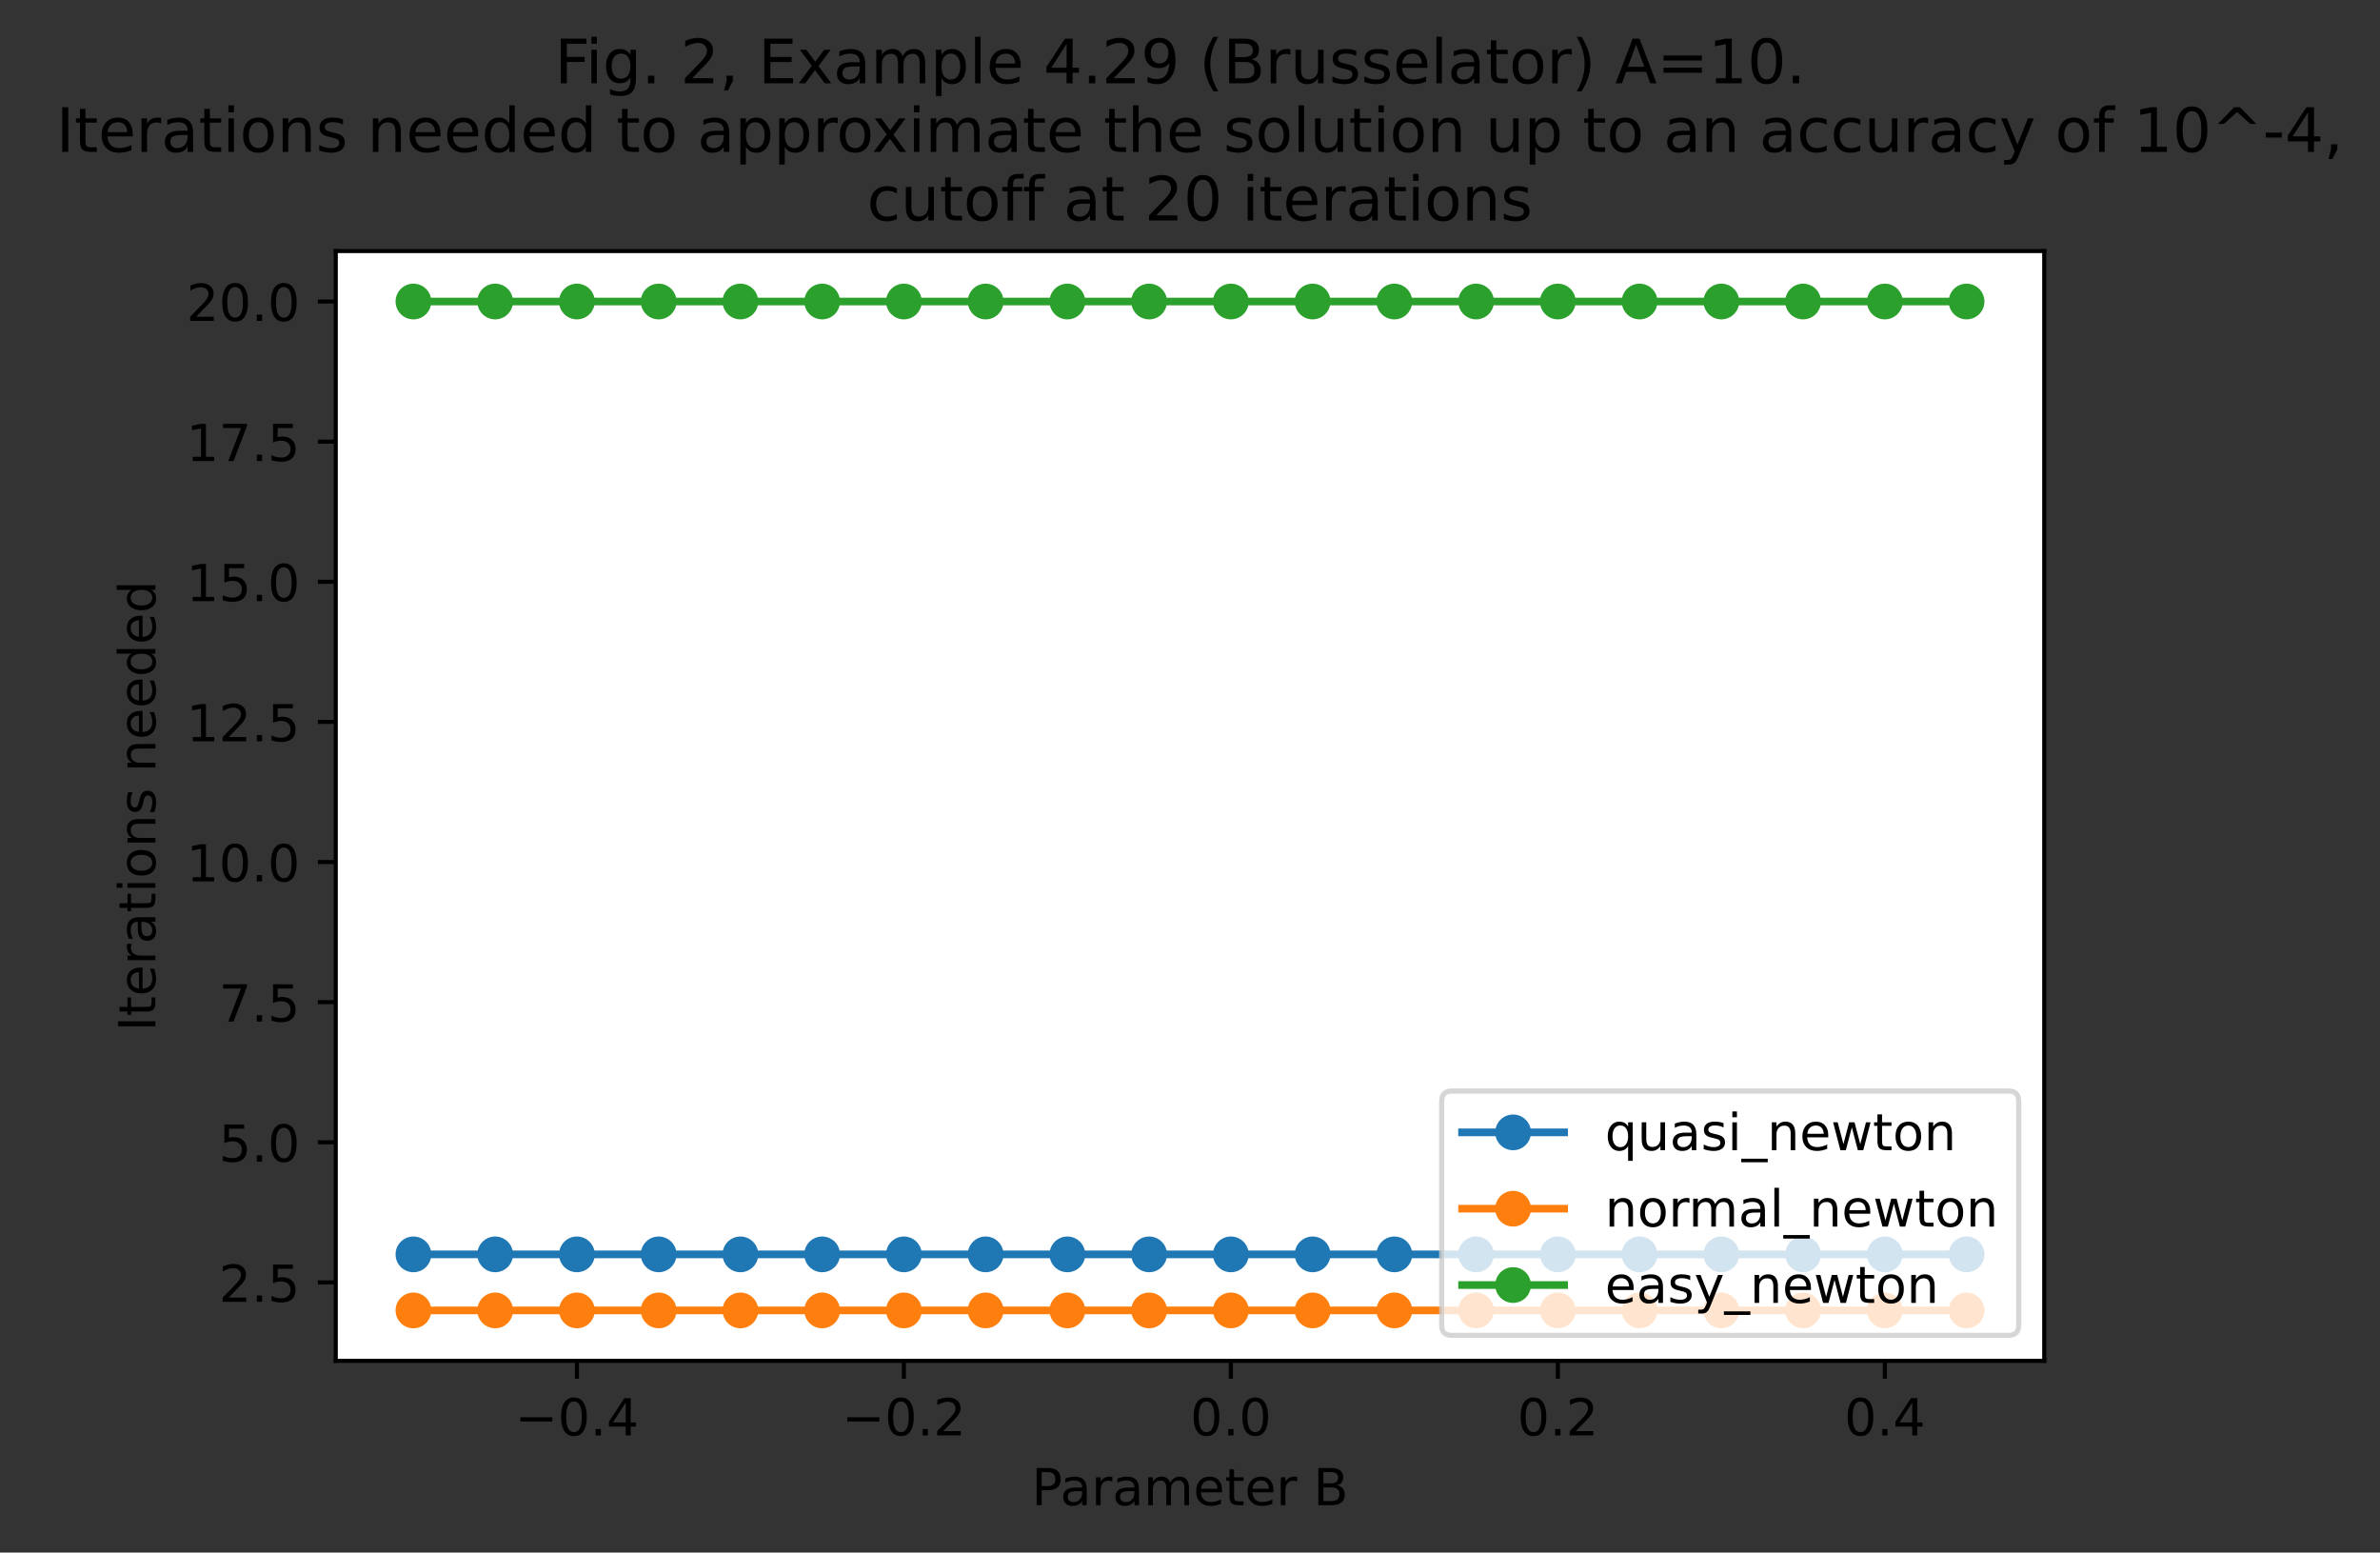 <?xml version="1.0" encoding="utf-8" standalone="no"?>
<!DOCTYPE svg PUBLIC "-//W3C//DTD SVG 1.1//EN"
  "http://www.w3.org/Graphics/SVG/1.1/DTD/svg11.dtd">
<!-- Created with matplotlib (https://matplotlib.org/) -->
<svg height="304.189pt" version="1.1" viewBox="0 0 466.397 304.189" width="466.397pt" xmlns="http://www.w3.org/2000/svg" xmlns:xlink="http://www.w3.org/1999/xlink">
 <rect x="0" y="0" width="466.397" height="304.189" fill="#333333" stroke="none"/>
 <defs>
  <style type="text/css">*{stroke-linecap:butt;stroke-linejoin:round;}</style>
 </defs>
 <g id="figure_1">
  <g id="patch_1">
   <path d="M 0 304.189 
L 466.397 304.189 
L 466.397 0 
L 0 0 
z
" style="fill:none;"/>
  </g>
  <g id="axes_1">
   <g id="patch_2">
    <path d="M 65.798 266.633 
L 400.598 266.633 
L 400.598 49.193 
L 65.798 49.193 
z
" style="fill:#ffffff;"/>
   </g>
   <g id="matplotlib.axis_1">
    <g id="xtick_1">
     <g id="line2d_1">
      <defs>
       <path d="M 0 0 
L 0 3.5 
" id="mc5d07c9b87" style="stroke:#000000;stroke-width:0.8;"/>
      </defs>
      <g>
       <use style="stroke:#000000;stroke-width:0.8;" x="113.055" xlink:href="#mc5d07c9b87" y="266.633"/>
      </g>
     </g>
     <g id="text_1">
      <!-- −0.4 -->
      <g transform="translate(100.913 281.231)scale(0.1 -0.1)">
       <defs>
        <path d="M 10.594 35.5 
L 73.188 35.5 
L 73.188 27.203 
L 10.594 27.203 
z
" id="DejaVuSans-8722"/>
        <path d="M 31.781 66.406 
Q 24.172 66.406 20.328 58.906 
Q 16.5 51.422 16.5 36.375 
Q 16.5 21.391 20.328 13.891 
Q 24.172 6.391 31.781 6.391 
Q 39.453 6.391 43.281 13.891 
Q 47.125 21.391 47.125 36.375 
Q 47.125 51.422 43.281 58.906 
Q 39.453 66.406 31.781 66.406 
z
M 31.781 74.219 
Q 44.047 74.219 50.516 64.516 
Q 56.984 54.828 56.984 36.375 
Q 56.984 17.969 50.516 8.266 
Q 44.047 -1.422 31.781 -1.422 
Q 19.531 -1.422 13.062 8.266 
Q 6.594 17.969 6.594 36.375 
Q 6.594 54.828 13.062 64.516 
Q 19.531 74.219 31.781 74.219 
z
" id="DejaVuSans-48"/>
        <path d="M 10.688 12.406 
L 21 12.406 
L 21 0 
L 10.688 0 
z
" id="DejaVuSans-46"/>
        <path d="M 37.797 64.312 
L 12.891 25.391 
L 37.797 25.391 
z
M 35.203 72.906 
L 47.609 72.906 
L 47.609 25.391 
L 58.016 25.391 
L 58.016 17.188 
L 47.609 17.188 
L 47.609 0 
L 37.797 0 
L 37.797 17.188 
L 4.891 17.188 
L 4.891 26.703 
z
" id="DejaVuSans-52"/>
       </defs>
       <use xlink:href="#DejaVuSans-8722"/>
       <use x="83.789" xlink:href="#DejaVuSans-48"/>
       <use x="147.412" xlink:href="#DejaVuSans-46"/>
       <use x="179.199" xlink:href="#DejaVuSans-52"/>
      </g>
     </g>
    </g>
    <g id="xtick_2">
     <g id="line2d_2">
      <g>
       <use style="stroke:#000000;stroke-width:0.8;" x="177.131" xlink:href="#mc5d07c9b87" y="266.633"/>
      </g>
     </g>
     <g id="text_2">
      <!-- −0.2 -->
      <g transform="translate(164.99 281.231)scale(0.1 -0.1)">
       <defs>
        <path d="M 19.188 8.297 
L 53.609 8.297 
L 53.609 0 
L 7.328 0 
L 7.328 8.297 
Q 12.938 14.109 22.625 23.891 
Q 32.328 33.688 34.812 36.531 
Q 39.547 41.844 41.422 45.531 
Q 43.312 49.219 43.312 52.781 
Q 43.312 58.594 39.234 62.25 
Q 35.156 65.922 28.609 65.922 
Q 23.969 65.922 18.812 64.312 
Q 13.672 62.703 7.812 59.422 
L 7.812 69.391 
Q 13.766 71.781 18.938 73 
Q 24.125 74.219 28.422 74.219 
Q 39.75 74.219 46.484 68.547 
Q 53.219 62.891 53.219 53.422 
Q 53.219 48.922 51.531 44.891 
Q 49.859 40.875 45.406 35.406 
Q 44.188 33.984 37.641 27.219 
Q 31.109 20.453 19.188 8.297 
z
" id="DejaVuSans-50"/>
       </defs>
       <use xlink:href="#DejaVuSans-8722"/>
       <use x="83.789" xlink:href="#DejaVuSans-48"/>
       <use x="147.412" xlink:href="#DejaVuSans-46"/>
       <use x="179.199" xlink:href="#DejaVuSans-50"/>
      </g>
     </g>
    </g>
    <g id="xtick_3">
     <g id="line2d_3">
      <g>
       <use style="stroke:#000000;stroke-width:0.8;" x="241.208" xlink:href="#mc5d07c9b87" y="266.633"/>
      </g>
     </g>
     <g id="text_3">
      <!-- 0.0 -->
      <g transform="translate(233.256 281.231)scale(0.1 -0.1)">
       <use xlink:href="#DejaVuSans-48"/>
       <use x="63.623" xlink:href="#DejaVuSans-46"/>
       <use x="95.41" xlink:href="#DejaVuSans-48"/>
      </g>
     </g>
    </g>
    <g id="xtick_4">
     <g id="line2d_4">
      <g>
       <use style="stroke:#000000;stroke-width:0.8;" x="305.285" xlink:href="#mc5d07c9b87" y="266.633"/>
      </g>
     </g>
     <g id="text_4">
      <!-- 0.2 -->
      <g transform="translate(297.333 281.231)scale(0.1 -0.1)">
       <use xlink:href="#DejaVuSans-48"/>
       <use x="63.623" xlink:href="#DejaVuSans-46"/>
       <use x="95.41" xlink:href="#DejaVuSans-50"/>
      </g>
     </g>
    </g>
    <g id="xtick_5">
     <g id="line2d_5">
      <g>
       <use style="stroke:#000000;stroke-width:0.8;" x="369.361" xlink:href="#mc5d07c9b87" y="266.633"/>
      </g>
     </g>
     <g id="text_5">
      <!-- 0.4 -->
      <g transform="translate(361.41 281.231)scale(0.1 -0.1)">
       <use xlink:href="#DejaVuSans-48"/>
       <use x="63.623" xlink:href="#DejaVuSans-46"/>
       <use x="95.41" xlink:href="#DejaVuSans-52"/>
      </g>
     </g>
    </g>
    <g id="text_6">
     <!-- Parameter B -->
     <g transform="translate(202.166 294.909)scale(0.1 -0.1)">
      <defs>
       <path d="M 19.672 64.797 
L 19.672 37.406 
L 32.078 37.406 
Q 38.969 37.406 42.719 40.969 
Q 46.484 44.531 46.484 51.125 
Q 46.484 57.672 42.719 61.234 
Q 38.969 64.797 32.078 64.797 
z
M 9.812 72.906 
L 32.078 72.906 
Q 44.344 72.906 50.609 67.359 
Q 56.891 61.812 56.891 51.125 
Q 56.891 40.328 50.609 34.812 
Q 44.344 29.297 32.078 29.297 
L 19.672 29.297 
L 19.672 0 
L 9.812 0 
z
" id="DejaVuSans-80"/>
       <path d="M 34.281 27.484 
Q 23.391 27.484 19.188 25 
Q 14.984 22.516 14.984 16.5 
Q 14.984 11.719 18.141 8.906 
Q 21.297 6.109 26.703 6.109 
Q 34.188 6.109 38.703 11.406 
Q 43.219 16.703 43.219 25.484 
L 43.219 27.484 
z
M 52.203 31.203 
L 52.203 0 
L 43.219 0 
L 43.219 8.297 
Q 40.141 3.328 35.547 0.953 
Q 30.953 -1.422 24.312 -1.422 
Q 15.922 -1.422 10.953 3.297 
Q 6 8.016 6 15.922 
Q 6 25.141 12.172 29.828 
Q 18.359 34.516 30.609 34.516 
L 43.219 34.516 
L 43.219 35.406 
Q 43.219 41.609 39.141 45 
Q 35.062 48.391 27.688 48.391 
Q 23 48.391 18.547 47.266 
Q 14.109 46.141 10.016 43.891 
L 10.016 52.203 
Q 14.938 54.109 19.578 55.047 
Q 24.219 56 28.609 56 
Q 40.484 56 46.344 49.844 
Q 52.203 43.703 52.203 31.203 
z
" id="DejaVuSans-97"/>
       <path d="M 41.109 46.297 
Q 39.594 47.172 37.812 47.578 
Q 36.031 48 33.891 48 
Q 26.266 48 22.188 43.047 
Q 18.109 38.094 18.109 28.812 
L 18.109 0 
L 9.078 0 
L 9.078 54.688 
L 18.109 54.688 
L 18.109 46.188 
Q 20.953 51.172 25.484 53.578 
Q 30.031 56 36.531 56 
Q 37.453 56 38.578 55.875 
Q 39.703 55.766 41.062 55.516 
z
" id="DejaVuSans-114"/>
       <path d="M 52 44.188 
Q 55.375 50.25 60.062 53.125 
Q 64.75 56 71.094 56 
Q 79.641 56 84.281 50.016 
Q 88.922 44.047 88.922 33.016 
L 88.922 0 
L 79.891 0 
L 79.891 32.719 
Q 79.891 40.578 77.094 44.375 
Q 74.312 48.188 68.609 48.188 
Q 61.625 48.188 57.562 43.547 
Q 53.516 38.922 53.516 30.906 
L 53.516 0 
L 44.484 0 
L 44.484 32.719 
Q 44.484 40.625 41.703 44.406 
Q 38.922 48.188 33.109 48.188 
Q 26.219 48.188 22.156 43.531 
Q 18.109 38.875 18.109 30.906 
L 18.109 0 
L 9.078 0 
L 9.078 54.688 
L 18.109 54.688 
L 18.109 46.188 
Q 21.188 51.219 25.484 53.609 
Q 29.781 56 35.688 56 
Q 41.656 56 45.828 52.969 
Q 50 49.953 52 44.188 
z
" id="DejaVuSans-109"/>
       <path d="M 56.203 29.594 
L 56.203 25.203 
L 14.891 25.203 
Q 15.484 15.922 20.484 11.062 
Q 25.484 6.203 34.422 6.203 
Q 39.594 6.203 44.453 7.469 
Q 49.312 8.734 54.109 11.281 
L 54.109 2.781 
Q 49.266 0.734 44.188 -0.344 
Q 39.109 -1.422 33.891 -1.422 
Q 20.797 -1.422 13.156 6.188 
Q 5.516 13.812 5.516 26.812 
Q 5.516 40.234 12.766 48.109 
Q 20.016 56 32.328 56 
Q 43.359 56 49.781 48.891 
Q 56.203 41.797 56.203 29.594 
z
M 47.219 32.234 
Q 47.125 39.594 43.094 43.984 
Q 39.062 48.391 32.422 48.391 
Q 24.906 48.391 20.391 44.141 
Q 15.875 39.891 15.188 32.172 
z
" id="DejaVuSans-101"/>
       <path d="M 18.312 70.219 
L 18.312 54.688 
L 36.812 54.688 
L 36.812 47.703 
L 18.312 47.703 
L 18.312 18.016 
Q 18.312 11.328 20.141 9.422 
Q 21.969 7.516 27.594 7.516 
L 36.812 7.516 
L 36.812 0 
L 27.594 0 
Q 17.188 0 13.234 3.875 
Q 9.281 7.766 9.281 18.016 
L 9.281 47.703 
L 2.688 47.703 
L 2.688 54.688 
L 9.281 54.688 
L 9.281 70.219 
z
" id="DejaVuSans-116"/>
       <path id="DejaVuSans-32"/>
       <path d="M 19.672 34.812 
L 19.672 8.109 
L 35.5 8.109 
Q 43.453 8.109 47.281 11.406 
Q 51.125 14.703 51.125 21.484 
Q 51.125 28.328 47.281 31.562 
Q 43.453 34.812 35.5 34.812 
z
M 19.672 64.797 
L 19.672 42.828 
L 34.281 42.828 
Q 41.5 42.828 45.031 45.531 
Q 48.578 48.25 48.578 53.812 
Q 48.578 59.328 45.031 62.062 
Q 41.5 64.797 34.281 64.797 
z
M 9.812 72.906 
L 35.016 72.906 
Q 46.297 72.906 52.391 68.219 
Q 58.5 63.531 58.5 54.891 
Q 58.5 48.188 55.375 44.234 
Q 52.25 40.281 46.188 39.312 
Q 53.469 37.75 57.5 32.781 
Q 61.531 27.828 61.531 20.406 
Q 61.531 10.641 54.891 5.312 
Q 48.25 0 35.984 0 
L 9.812 0 
z
" id="DejaVuSans-66"/>
      </defs>
      <use xlink:href="#DejaVuSans-80"/>
      <use x="55.803" xlink:href="#DejaVuSans-97"/>
      <use x="117.082" xlink:href="#DejaVuSans-114"/>
      <use x="158.195" xlink:href="#DejaVuSans-97"/>
      <use x="219.475" xlink:href="#DejaVuSans-109"/>
      <use x="316.887" xlink:href="#DejaVuSans-101"/>
      <use x="378.41" xlink:href="#DejaVuSans-116"/>
      <use x="417.619" xlink:href="#DejaVuSans-101"/>
      <use x="479.143" xlink:href="#DejaVuSans-114"/>
      <use x="520.256" xlink:href="#DejaVuSans-32"/>
      <use x="552.043" xlink:href="#DejaVuSans-66"/>
     </g>
    </g>
   </g>
   <g id="matplotlib.axis_2">
    <g id="ytick_1">
     <g id="line2d_6">
      <defs>
       <path d="M 0 0 
L -3.5 0 
" id="m699d452fc8" style="stroke:#000000;stroke-width:0.8;"/>
      </defs>
      <g>
       <use style="stroke:#000000;stroke-width:0.8;" x="65.798" xlink:href="#m699d452fc8" y="251.258"/>
      </g>
     </g>
     <g id="text_7">
      <!-- 2.5 -->
      <g transform="translate(42.895 255.058)scale(0.1 -0.1)">
       <defs>
        <path d="M 10.797 72.906 
L 49.516 72.906 
L 49.516 64.594 
L 19.828 64.594 
L 19.828 46.734 
Q 21.969 47.469 24.109 47.828 
Q 26.266 48.188 28.422 48.188 
Q 40.625 48.188 47.75 41.5 
Q 54.891 34.812 54.891 23.391 
Q 54.891 11.625 47.562 5.094 
Q 40.234 -1.422 26.906 -1.422 
Q 22.312 -1.422 17.547 -0.641 
Q 12.797 0.141 7.719 1.703 
L 7.719 11.625 
Q 12.109 9.234 16.797 8.062 
Q 21.484 6.891 26.703 6.891 
Q 35.156 6.891 40.078 11.328 
Q 45.016 15.766 45.016 23.391 
Q 45.016 31 40.078 35.438 
Q 35.156 39.891 26.703 39.891 
Q 22.75 39.891 18.812 39.016 
Q 14.891 38.141 10.797 36.281 
z
" id="DejaVuSans-53"/>
       </defs>
       <use xlink:href="#DejaVuSans-50"/>
       <use x="63.623" xlink:href="#DejaVuSans-46"/>
       <use x="95.41" xlink:href="#DejaVuSans-53"/>
      </g>
     </g>
    </g>
    <g id="ytick_2">
     <g id="line2d_7">
      <g>
       <use style="stroke:#000000;stroke-width:0.8;" x="65.798" xlink:href="#m699d452fc8" y="223.804"/>
      </g>
     </g>
     <g id="text_8">
      <!-- 5.0 -->
      <g transform="translate(42.895 227.603)scale(0.1 -0.1)">
       <use xlink:href="#DejaVuSans-53"/>
       <use x="63.623" xlink:href="#DejaVuSans-46"/>
       <use x="95.41" xlink:href="#DejaVuSans-48"/>
      </g>
     </g>
    </g>
    <g id="ytick_3">
     <g id="line2d_8">
      <g>
       <use style="stroke:#000000;stroke-width:0.8;" x="65.798" xlink:href="#m699d452fc8" y="196.349"/>
      </g>
     </g>
     <g id="text_9">
      <!-- 7.5 -->
      <g transform="translate(42.895 200.148)scale(0.1 -0.1)">
       <defs>
        <path d="M 8.203 72.906 
L 55.078 72.906 
L 55.078 68.703 
L 28.609 0 
L 18.312 0 
L 43.219 64.594 
L 8.203 64.594 
z
" id="DejaVuSans-55"/>
       </defs>
       <use xlink:href="#DejaVuSans-55"/>
       <use x="63.623" xlink:href="#DejaVuSans-46"/>
       <use x="95.41" xlink:href="#DejaVuSans-53"/>
      </g>
     </g>
    </g>
    <g id="ytick_4">
     <g id="line2d_9">
      <g>
       <use style="stroke:#000000;stroke-width:0.8;" x="65.798" xlink:href="#m699d452fc8" y="168.895"/>
      </g>
     </g>
     <g id="text_10">
      <!-- 10.0 -->
      <g transform="translate(36.533 172.694)scale(0.1 -0.1)">
       <defs>
        <path d="M 12.406 8.297 
L 28.516 8.297 
L 28.516 63.922 
L 10.984 60.406 
L 10.984 69.391 
L 28.422 72.906 
L 38.281 72.906 
L 38.281 8.297 
L 54.391 8.297 
L 54.391 0 
L 12.406 0 
z
" id="DejaVuSans-49"/>
       </defs>
       <use xlink:href="#DejaVuSans-49"/>
       <use x="63.623" xlink:href="#DejaVuSans-48"/>
       <use x="127.246" xlink:href="#DejaVuSans-46"/>
       <use x="159.033" xlink:href="#DejaVuSans-48"/>
      </g>
     </g>
    </g>
    <g id="ytick_5">
     <g id="line2d_10">
      <g>
       <use style="stroke:#000000;stroke-width:0.8;" x="65.798" xlink:href="#m699d452fc8" y="141.44"/>
      </g>
     </g>
     <g id="text_11">
      <!-- 12.5 -->
      <g transform="translate(36.533 145.239)scale(0.1 -0.1)">
       <use xlink:href="#DejaVuSans-49"/>
       <use x="63.623" xlink:href="#DejaVuSans-50"/>
       <use x="127.246" xlink:href="#DejaVuSans-46"/>
       <use x="159.033" xlink:href="#DejaVuSans-53"/>
      </g>
     </g>
    </g>
    <g id="ytick_6">
     <g id="line2d_11">
      <g>
       <use style="stroke:#000000;stroke-width:0.8;" x="65.798" xlink:href="#m699d452fc8" y="113.986"/>
      </g>
     </g>
     <g id="text_12">
      <!-- 15.0 -->
      <g transform="translate(36.533 117.785)scale(0.1 -0.1)">
       <use xlink:href="#DejaVuSans-49"/>
       <use x="63.623" xlink:href="#DejaVuSans-53"/>
       <use x="127.246" xlink:href="#DejaVuSans-46"/>
       <use x="159.033" xlink:href="#DejaVuSans-48"/>
      </g>
     </g>
    </g>
    <g id="ytick_7">
     <g id="line2d_12">
      <g>
       <use style="stroke:#000000;stroke-width:0.8;" x="65.798" xlink:href="#m699d452fc8" y="86.531"/>
      </g>
     </g>
     <g id="text_13">
      <!-- 17.5 -->
      <g transform="translate(36.533 90.33)scale(0.1 -0.1)">
       <use xlink:href="#DejaVuSans-49"/>
       <use x="63.623" xlink:href="#DejaVuSans-55"/>
       <use x="127.246" xlink:href="#DejaVuSans-46"/>
       <use x="159.033" xlink:href="#DejaVuSans-53"/>
      </g>
     </g>
    </g>
    <g id="ytick_8">
     <g id="line2d_13">
      <g>
       <use style="stroke:#000000;stroke-width:0.8;" x="65.798" xlink:href="#m699d452fc8" y="59.077"/>
      </g>
     </g>
     <g id="text_14">
      <!-- 20.0 -->
      <g transform="translate(36.533 62.876)scale(0.1 -0.1)">
       <use xlink:href="#DejaVuSans-50"/>
       <use x="63.623" xlink:href="#DejaVuSans-48"/>
       <use x="127.246" xlink:href="#DejaVuSans-46"/>
       <use x="159.033" xlink:href="#DejaVuSans-48"/>
      </g>
     </g>
    </g>
    <g id="text_15">
     <!-- Iterations needed -->
     <g transform="translate(30.453 202.062)rotate(-90)scale(0.1 -0.1)">
      <defs>
       <path d="M 9.812 72.906 
L 19.672 72.906 
L 19.672 0 
L 9.812 0 
z
" id="DejaVuSans-73"/>
       <path d="M 9.422 54.688 
L 18.406 54.688 
L 18.406 0 
L 9.422 0 
z
M 9.422 75.984 
L 18.406 75.984 
L 18.406 64.594 
L 9.422 64.594 
z
" id="DejaVuSans-105"/>
       <path d="M 30.609 48.391 
Q 23.391 48.391 19.188 42.75 
Q 14.984 37.109 14.984 27.297 
Q 14.984 17.484 19.156 11.844 
Q 23.344 6.203 30.609 6.203 
Q 37.797 6.203 41.984 11.859 
Q 46.188 17.531 46.188 27.297 
Q 46.188 37.016 41.984 42.703 
Q 37.797 48.391 30.609 48.391 
z
M 30.609 56 
Q 42.328 56 49.016 48.375 
Q 55.719 40.766 55.719 27.297 
Q 55.719 13.875 49.016 6.219 
Q 42.328 -1.422 30.609 -1.422 
Q 18.844 -1.422 12.172 6.219 
Q 5.516 13.875 5.516 27.297 
Q 5.516 40.766 12.172 48.375 
Q 18.844 56 30.609 56 
z
" id="DejaVuSans-111"/>
       <path d="M 54.891 33.016 
L 54.891 0 
L 45.906 0 
L 45.906 32.719 
Q 45.906 40.484 42.875 44.328 
Q 39.844 48.188 33.797 48.188 
Q 26.516 48.188 22.312 43.547 
Q 18.109 38.922 18.109 30.906 
L 18.109 0 
L 9.078 0 
L 9.078 54.688 
L 18.109 54.688 
L 18.109 46.188 
Q 21.344 51.125 25.703 53.562 
Q 30.078 56 35.797 56 
Q 45.219 56 50.047 50.172 
Q 54.891 44.344 54.891 33.016 
z
" id="DejaVuSans-110"/>
       <path d="M 44.281 53.078 
L 44.281 44.578 
Q 40.484 46.531 36.375 47.5 
Q 32.281 48.484 27.875 48.484 
Q 21.188 48.484 17.844 46.438 
Q 14.5 44.391 14.5 40.281 
Q 14.5 37.156 16.891 35.375 
Q 19.281 33.594 26.516 31.984 
L 29.594 31.297 
Q 39.156 29.25 43.188 25.516 
Q 47.219 21.781 47.219 15.094 
Q 47.219 7.469 41.188 3.016 
Q 35.156 -1.422 24.609 -1.422 
Q 20.219 -1.422 15.453 -0.562 
Q 10.688 0.297 5.422 2 
L 5.422 11.281 
Q 10.406 8.688 15.234 7.391 
Q 20.062 6.109 24.812 6.109 
Q 31.156 6.109 34.562 8.281 
Q 37.984 10.453 37.984 14.406 
Q 37.984 18.062 35.516 20.016 
Q 33.062 21.969 24.703 23.781 
L 21.578 24.516 
Q 13.234 26.266 9.516 29.906 
Q 5.812 33.547 5.812 39.891 
Q 5.812 47.609 11.281 51.797 
Q 16.75 56 26.812 56 
Q 31.781 56 36.172 55.266 
Q 40.578 54.547 44.281 53.078 
z
" id="DejaVuSans-115"/>
       <path d="M 45.406 46.391 
L 45.406 75.984 
L 54.391 75.984 
L 54.391 0 
L 45.406 0 
L 45.406 8.203 
Q 42.578 3.328 38.25 0.953 
Q 33.938 -1.422 27.875 -1.422 
Q 17.969 -1.422 11.734 6.484 
Q 5.516 14.406 5.516 27.297 
Q 5.516 40.188 11.734 48.094 
Q 17.969 56 27.875 56 
Q 33.938 56 38.25 53.625 
Q 42.578 51.266 45.406 46.391 
z
M 14.797 27.297 
Q 14.797 17.391 18.875 11.75 
Q 22.953 6.109 30.078 6.109 
Q 37.203 6.109 41.297 11.75 
Q 45.406 17.391 45.406 27.297 
Q 45.406 37.203 41.297 42.844 
Q 37.203 48.484 30.078 48.484 
Q 22.953 48.484 18.875 42.844 
Q 14.797 37.203 14.797 27.297 
z
" id="DejaVuSans-100"/>
      </defs>
      <use xlink:href="#DejaVuSans-73"/>
      <use x="29.492" xlink:href="#DejaVuSans-116"/>
      <use x="68.701" xlink:href="#DejaVuSans-101"/>
      <use x="130.225" xlink:href="#DejaVuSans-114"/>
      <use x="171.338" xlink:href="#DejaVuSans-97"/>
      <use x="232.617" xlink:href="#DejaVuSans-116"/>
      <use x="271.826" xlink:href="#DejaVuSans-105"/>
      <use x="299.609" xlink:href="#DejaVuSans-111"/>
      <use x="360.791" xlink:href="#DejaVuSans-110"/>
      <use x="424.17" xlink:href="#DejaVuSans-115"/>
      <use x="476.27" xlink:href="#DejaVuSans-32"/>
      <use x="508.057" xlink:href="#DejaVuSans-110"/>
      <use x="571.436" xlink:href="#DejaVuSans-101"/>
      <use x="632.959" xlink:href="#DejaVuSans-101"/>
      <use x="694.482" xlink:href="#DejaVuSans-100"/>
      <use x="757.959" xlink:href="#DejaVuSans-101"/>
      <use x="819.482" xlink:href="#DejaVuSans-100"/>
     </g>
    </g>
   </g>
   <g id="line2d_14">
    <path clip-path="url(#p55c109db95)" d="M 81.017 245.767 
L 97.036 245.767 
L 113.055 245.767 
L 129.074 245.767 
L 145.093 245.767 
L 161.112 245.767 
L 177.131 245.767 
L 193.151 245.767 
L 209.17 245.767 
L 225.189 245.767 
L 241.208 245.767 
L 257.227 245.767 
L 273.246 245.767 
L 289.265 245.767 
L 305.285 245.767 
L 321.304 245.767 
L 337.323 245.767 
L 353.342 245.767 
L 369.361 245.767 
L 385.38 245.767 
" style="fill:none;stroke:#1f77b4;stroke-linecap:square;stroke-width:1.5;"/>
    <defs>
     <path d="M 0 3 
C 0.796 3 1.559 2.684 2.121 2.121 
C 2.684 1.559 3 0.796 3 0 
C 3 -0.796 2.684 -1.559 2.121 -2.121 
C 1.559 -2.684 0.796 -3 0 -3 
C -0.796 -3 -1.559 -2.684 -2.121 -2.121 
C -2.684 -1.559 -3 -0.796 -3 0 
C -3 0.796 -2.684 1.559 -2.121 2.121 
C -1.559 2.684 -0.796 3 0 3 
z
" id="m326e27a090" style="stroke:#1f77b4;"/>
    </defs>
    <g clip-path="url(#p55c109db95)">
     <use style="fill:#1f77b4;stroke:#1f77b4;" x="81.017" xlink:href="#m326e27a090" y="245.767"/>
     <use style="fill:#1f77b4;stroke:#1f77b4;" x="97.036" xlink:href="#m326e27a090" y="245.767"/>
     <use style="fill:#1f77b4;stroke:#1f77b4;" x="113.055" xlink:href="#m326e27a090" y="245.767"/>
     <use style="fill:#1f77b4;stroke:#1f77b4;" x="129.074" xlink:href="#m326e27a090" y="245.767"/>
     <use style="fill:#1f77b4;stroke:#1f77b4;" x="145.093" xlink:href="#m326e27a090" y="245.767"/>
     <use style="fill:#1f77b4;stroke:#1f77b4;" x="161.112" xlink:href="#m326e27a090" y="245.767"/>
     <use style="fill:#1f77b4;stroke:#1f77b4;" x="177.131" xlink:href="#m326e27a090" y="245.767"/>
     <use style="fill:#1f77b4;stroke:#1f77b4;" x="193.151" xlink:href="#m326e27a090" y="245.767"/>
     <use style="fill:#1f77b4;stroke:#1f77b4;" x="209.17" xlink:href="#m326e27a090" y="245.767"/>
     <use style="fill:#1f77b4;stroke:#1f77b4;" x="225.189" xlink:href="#m326e27a090" y="245.767"/>
     <use style="fill:#1f77b4;stroke:#1f77b4;" x="241.208" xlink:href="#m326e27a090" y="245.767"/>
     <use style="fill:#1f77b4;stroke:#1f77b4;" x="257.227" xlink:href="#m326e27a090" y="245.767"/>
     <use style="fill:#1f77b4;stroke:#1f77b4;" x="273.246" xlink:href="#m326e27a090" y="245.767"/>
     <use style="fill:#1f77b4;stroke:#1f77b4;" x="289.265" xlink:href="#m326e27a090" y="245.767"/>
     <use style="fill:#1f77b4;stroke:#1f77b4;" x="305.285" xlink:href="#m326e27a090" y="245.767"/>
     <use style="fill:#1f77b4;stroke:#1f77b4;" x="321.304" xlink:href="#m326e27a090" y="245.767"/>
     <use style="fill:#1f77b4;stroke:#1f77b4;" x="337.323" xlink:href="#m326e27a090" y="245.767"/>
     <use style="fill:#1f77b4;stroke:#1f77b4;" x="353.342" xlink:href="#m326e27a090" y="245.767"/>
     <use style="fill:#1f77b4;stroke:#1f77b4;" x="369.361" xlink:href="#m326e27a090" y="245.767"/>
     <use style="fill:#1f77b4;stroke:#1f77b4;" x="385.38" xlink:href="#m326e27a090" y="245.767"/>
    </g>
   </g>
   <g id="line2d_15">
    <path clip-path="url(#p55c109db95)" d="M 81.017 256.749 
L 97.036 256.749 
L 113.055 256.749 
L 129.074 256.749 
L 145.093 256.749 
L 161.112 256.749 
L 177.131 256.749 
L 193.151 256.749 
L 209.17 256.749 
L 225.189 256.749 
L 241.208 256.749 
L 257.227 256.749 
L 273.246 256.749 
L 289.265 256.749 
L 305.285 256.749 
L 321.304 256.749 
L 337.323 256.749 
L 353.342 256.749 
L 369.361 256.749 
L 385.38 256.749 
" style="fill:none;stroke:#ff7f0e;stroke-linecap:square;stroke-width:1.5;"/>
    <defs>
     <path d="M 0 3 
C 0.796 3 1.559 2.684 2.121 2.121 
C 2.684 1.559 3 0.796 3 0 
C 3 -0.796 2.684 -1.559 2.121 -2.121 
C 1.559 -2.684 0.796 -3 0 -3 
C -0.796 -3 -1.559 -2.684 -2.121 -2.121 
C -2.684 -1.559 -3 -0.796 -3 0 
C -3 0.796 -2.684 1.559 -2.121 2.121 
C -1.559 2.684 -0.796 3 0 3 
z
" id="m5a184ba7a8" style="stroke:#ff7f0e;"/>
    </defs>
    <g clip-path="url(#p55c109db95)">
     <use style="fill:#ff7f0e;stroke:#ff7f0e;" x="81.017" xlink:href="#m5a184ba7a8" y="256.749"/>
     <use style="fill:#ff7f0e;stroke:#ff7f0e;" x="97.036" xlink:href="#m5a184ba7a8" y="256.749"/>
     <use style="fill:#ff7f0e;stroke:#ff7f0e;" x="113.055" xlink:href="#m5a184ba7a8" y="256.749"/>
     <use style="fill:#ff7f0e;stroke:#ff7f0e;" x="129.074" xlink:href="#m5a184ba7a8" y="256.749"/>
     <use style="fill:#ff7f0e;stroke:#ff7f0e;" x="145.093" xlink:href="#m5a184ba7a8" y="256.749"/>
     <use style="fill:#ff7f0e;stroke:#ff7f0e;" x="161.112" xlink:href="#m5a184ba7a8" y="256.749"/>
     <use style="fill:#ff7f0e;stroke:#ff7f0e;" x="177.131" xlink:href="#m5a184ba7a8" y="256.749"/>
     <use style="fill:#ff7f0e;stroke:#ff7f0e;" x="193.151" xlink:href="#m5a184ba7a8" y="256.749"/>
     <use style="fill:#ff7f0e;stroke:#ff7f0e;" x="209.17" xlink:href="#m5a184ba7a8" y="256.749"/>
     <use style="fill:#ff7f0e;stroke:#ff7f0e;" x="225.189" xlink:href="#m5a184ba7a8" y="256.749"/>
     <use style="fill:#ff7f0e;stroke:#ff7f0e;" x="241.208" xlink:href="#m5a184ba7a8" y="256.749"/>
     <use style="fill:#ff7f0e;stroke:#ff7f0e;" x="257.227" xlink:href="#m5a184ba7a8" y="256.749"/>
     <use style="fill:#ff7f0e;stroke:#ff7f0e;" x="273.246" xlink:href="#m5a184ba7a8" y="256.749"/>
     <use style="fill:#ff7f0e;stroke:#ff7f0e;" x="289.265" xlink:href="#m5a184ba7a8" y="256.749"/>
     <use style="fill:#ff7f0e;stroke:#ff7f0e;" x="305.285" xlink:href="#m5a184ba7a8" y="256.749"/>
     <use style="fill:#ff7f0e;stroke:#ff7f0e;" x="321.304" xlink:href="#m5a184ba7a8" y="256.749"/>
     <use style="fill:#ff7f0e;stroke:#ff7f0e;" x="337.323" xlink:href="#m5a184ba7a8" y="256.749"/>
     <use style="fill:#ff7f0e;stroke:#ff7f0e;" x="353.342" xlink:href="#m5a184ba7a8" y="256.749"/>
     <use style="fill:#ff7f0e;stroke:#ff7f0e;" x="369.361" xlink:href="#m5a184ba7a8" y="256.749"/>
     <use style="fill:#ff7f0e;stroke:#ff7f0e;" x="385.38" xlink:href="#m5a184ba7a8" y="256.749"/>
    </g>
   </g>
   <g id="line2d_16">
    <path clip-path="url(#p55c109db95)" d="M 81.017 59.077 
L 97.036 59.077 
L 113.055 59.077 
L 129.074 59.077 
L 145.093 59.077 
L 161.112 59.077 
L 177.131 59.077 
L 193.151 59.077 
L 209.17 59.077 
L 225.189 59.077 
L 241.208 59.077 
L 257.227 59.077 
L 273.246 59.077 
L 289.265 59.077 
L 305.285 59.077 
L 321.304 59.077 
L 337.323 59.077 
L 353.342 59.077 
L 369.361 59.077 
L 385.38 59.077 
" style="fill:none;stroke:#2ca02c;stroke-linecap:square;stroke-width:1.5;"/>
    <defs>
     <path d="M 0 3 
C 0.796 3 1.559 2.684 2.121 2.121 
C 2.684 1.559 3 0.796 3 0 
C 3 -0.796 2.684 -1.559 2.121 -2.121 
C 1.559 -2.684 0.796 -3 0 -3 
C -0.796 -3 -1.559 -2.684 -2.121 -2.121 
C -2.684 -1.559 -3 -0.796 -3 0 
C -3 0.796 -2.684 1.559 -2.121 2.121 
C -1.559 2.684 -0.796 3 0 3 
z
" id="ma553bcaa21" style="stroke:#2ca02c;"/>
    </defs>
    <g clip-path="url(#p55c109db95)">
     <use style="fill:#2ca02c;stroke:#2ca02c;" x="81.017" xlink:href="#ma553bcaa21" y="59.077"/>
     <use style="fill:#2ca02c;stroke:#2ca02c;" x="97.036" xlink:href="#ma553bcaa21" y="59.077"/>
     <use style="fill:#2ca02c;stroke:#2ca02c;" x="113.055" xlink:href="#ma553bcaa21" y="59.077"/>
     <use style="fill:#2ca02c;stroke:#2ca02c;" x="129.074" xlink:href="#ma553bcaa21" y="59.077"/>
     <use style="fill:#2ca02c;stroke:#2ca02c;" x="145.093" xlink:href="#ma553bcaa21" y="59.077"/>
     <use style="fill:#2ca02c;stroke:#2ca02c;" x="161.112" xlink:href="#ma553bcaa21" y="59.077"/>
     <use style="fill:#2ca02c;stroke:#2ca02c;" x="177.131" xlink:href="#ma553bcaa21" y="59.077"/>
     <use style="fill:#2ca02c;stroke:#2ca02c;" x="193.151" xlink:href="#ma553bcaa21" y="59.077"/>
     <use style="fill:#2ca02c;stroke:#2ca02c;" x="209.17" xlink:href="#ma553bcaa21" y="59.077"/>
     <use style="fill:#2ca02c;stroke:#2ca02c;" x="225.189" xlink:href="#ma553bcaa21" y="59.077"/>
     <use style="fill:#2ca02c;stroke:#2ca02c;" x="241.208" xlink:href="#ma553bcaa21" y="59.077"/>
     <use style="fill:#2ca02c;stroke:#2ca02c;" x="257.227" xlink:href="#ma553bcaa21" y="59.077"/>
     <use style="fill:#2ca02c;stroke:#2ca02c;" x="273.246" xlink:href="#ma553bcaa21" y="59.077"/>
     <use style="fill:#2ca02c;stroke:#2ca02c;" x="289.265" xlink:href="#ma553bcaa21" y="59.077"/>
     <use style="fill:#2ca02c;stroke:#2ca02c;" x="305.285" xlink:href="#ma553bcaa21" y="59.077"/>
     <use style="fill:#2ca02c;stroke:#2ca02c;" x="321.304" xlink:href="#ma553bcaa21" y="59.077"/>
     <use style="fill:#2ca02c;stroke:#2ca02c;" x="337.323" xlink:href="#ma553bcaa21" y="59.077"/>
     <use style="fill:#2ca02c;stroke:#2ca02c;" x="353.342" xlink:href="#ma553bcaa21" y="59.077"/>
     <use style="fill:#2ca02c;stroke:#2ca02c;" x="369.361" xlink:href="#ma553bcaa21" y="59.077"/>
     <use style="fill:#2ca02c;stroke:#2ca02c;" x="385.38" xlink:href="#ma553bcaa21" y="59.077"/>
    </g>
   </g>
   <g id="patch_3">
    <path d="M 65.798 266.633 
L 65.798 49.193 
" style="fill:none;stroke:#000000;stroke-linecap:square;stroke-linejoin:miter;stroke-width:0.8;"/>
   </g>
   <g id="patch_4">
    <path d="M 400.598 266.633 
L 400.598 49.193 
" style="fill:none;stroke:#000000;stroke-linecap:square;stroke-linejoin:miter;stroke-width:0.8;"/>
   </g>
   <g id="patch_5">
    <path d="M 65.798 266.633 
L 400.598 266.633 
" style="fill:none;stroke:#000000;stroke-linecap:square;stroke-linejoin:miter;stroke-width:0.8;"/>
   </g>
   <g id="patch_6">
    <path d="M 65.798 49.193 
L 400.598 49.193 
" style="fill:none;stroke:#000000;stroke-linecap:square;stroke-linejoin:miter;stroke-width:0.8;"/>
   </g>
   <g id="text_16">
    <!-- Fig. 2, Example 4.29 (Brusselator) A=10.  -->
    <g transform="translate(108.725 16.318)scale(0.12 -0.12)">
     <defs>
      <path d="M 9.812 72.906 
L 51.703 72.906 
L 51.703 64.594 
L 19.672 64.594 
L 19.672 43.109 
L 48.578 43.109 
L 48.578 34.812 
L 19.672 34.812 
L 19.672 0 
L 9.812 0 
z
" id="DejaVuSans-70"/>
      <path d="M 45.406 27.984 
Q 45.406 37.75 41.375 43.109 
Q 37.359 48.484 30.078 48.484 
Q 22.859 48.484 18.828 43.109 
Q 14.797 37.75 14.797 27.984 
Q 14.797 18.266 18.828 12.891 
Q 22.859 7.516 30.078 7.516 
Q 37.359 7.516 41.375 12.891 
Q 45.406 18.266 45.406 27.984 
z
M 54.391 6.781 
Q 54.391 -7.172 48.188 -13.984 
Q 42 -20.797 29.203 -20.797 
Q 24.469 -20.797 20.266 -20.094 
Q 16.062 -19.391 12.109 -17.922 
L 12.109 -9.188 
Q 16.062 -11.328 19.922 -12.344 
Q 23.781 -13.375 27.781 -13.375 
Q 36.625 -13.375 41.016 -8.766 
Q 45.406 -4.156 45.406 5.172 
L 45.406 9.625 
Q 42.625 4.781 38.281 2.391 
Q 33.938 0 27.875 0 
Q 17.828 0 11.672 7.656 
Q 5.516 15.328 5.516 27.984 
Q 5.516 40.672 11.672 48.328 
Q 17.828 56 27.875 56 
Q 33.938 56 38.281 53.609 
Q 42.625 51.219 45.406 46.391 
L 45.406 54.688 
L 54.391 54.688 
z
" id="DejaVuSans-103"/>
      <path d="M 11.719 12.406 
L 22.016 12.406 
L 22.016 4 
L 14.016 -11.625 
L 7.719 -11.625 
L 11.719 4 
z
" id="DejaVuSans-44"/>
      <path d="M 9.812 72.906 
L 55.906 72.906 
L 55.906 64.594 
L 19.672 64.594 
L 19.672 43.016 
L 54.391 43.016 
L 54.391 34.719 
L 19.672 34.719 
L 19.672 8.297 
L 56.781 8.297 
L 56.781 0 
L 9.812 0 
z
" id="DejaVuSans-69"/>
      <path d="M 54.891 54.688 
L 35.109 28.078 
L 55.906 0 
L 45.312 0 
L 29.391 21.484 
L 13.484 0 
L 2.875 0 
L 24.125 28.609 
L 4.688 54.688 
L 15.281 54.688 
L 29.781 35.203 
L 44.281 54.688 
z
" id="DejaVuSans-120"/>
      <path d="M 18.109 8.203 
L 18.109 -20.797 
L 9.078 -20.797 
L 9.078 54.688 
L 18.109 54.688 
L 18.109 46.391 
Q 20.953 51.266 25.266 53.625 
Q 29.594 56 35.594 56 
Q 45.562 56 51.781 48.094 
Q 58.016 40.188 58.016 27.297 
Q 58.016 14.406 51.781 6.484 
Q 45.562 -1.422 35.594 -1.422 
Q 29.594 -1.422 25.266 0.953 
Q 20.953 3.328 18.109 8.203 
z
M 48.688 27.297 
Q 48.688 37.203 44.609 42.844 
Q 40.531 48.484 33.406 48.484 
Q 26.266 48.484 22.188 42.844 
Q 18.109 37.203 18.109 27.297 
Q 18.109 17.391 22.188 11.75 
Q 26.266 6.109 33.406 6.109 
Q 40.531 6.109 44.609 11.75 
Q 48.688 17.391 48.688 27.297 
z
" id="DejaVuSans-112"/>
      <path d="M 9.422 75.984 
L 18.406 75.984 
L 18.406 0 
L 9.422 0 
z
" id="DejaVuSans-108"/>
      <path d="M 10.984 1.516 
L 10.984 10.5 
Q 14.703 8.734 18.5 7.812 
Q 22.312 6.891 25.984 6.891 
Q 35.75 6.891 40.891 13.453 
Q 46.047 20.016 46.781 33.406 
Q 43.953 29.203 39.594 26.953 
Q 35.25 24.703 29.984 24.703 
Q 19.047 24.703 12.672 31.312 
Q 6.297 37.938 6.297 49.422 
Q 6.297 60.641 12.938 67.422 
Q 19.578 74.219 30.609 74.219 
Q 43.266 74.219 49.922 64.516 
Q 56.594 54.828 56.594 36.375 
Q 56.594 19.141 48.406 8.859 
Q 40.234 -1.422 26.422 -1.422 
Q 22.703 -1.422 18.891 -0.688 
Q 15.094 0.047 10.984 1.516 
z
M 30.609 32.422 
Q 37.25 32.422 41.125 36.953 
Q 45.016 41.5 45.016 49.422 
Q 45.016 57.281 41.125 61.844 
Q 37.25 66.406 30.609 66.406 
Q 23.969 66.406 20.094 61.844 
Q 16.219 57.281 16.219 49.422 
Q 16.219 41.5 20.094 36.953 
Q 23.969 32.422 30.609 32.422 
z
" id="DejaVuSans-57"/>
      <path d="M 31 75.875 
Q 24.469 64.656 21.281 53.656 
Q 18.109 42.672 18.109 31.391 
Q 18.109 20.125 21.312 9.062 
Q 24.516 -2 31 -13.188 
L 23.188 -13.188 
Q 15.875 -1.703 12.234 9.375 
Q 8.594 20.453 8.594 31.391 
Q 8.594 42.281 12.203 53.312 
Q 15.828 64.359 23.188 75.875 
z
" id="DejaVuSans-40"/>
      <path d="M 8.5 21.578 
L 8.5 54.688 
L 17.484 54.688 
L 17.484 21.922 
Q 17.484 14.156 20.5 10.266 
Q 23.531 6.391 29.594 6.391 
Q 36.859 6.391 41.078 11.031 
Q 45.312 15.672 45.312 23.688 
L 45.312 54.688 
L 54.297 54.688 
L 54.297 0 
L 45.312 0 
L 45.312 8.406 
Q 42.047 3.422 37.719 1 
Q 33.406 -1.422 27.688 -1.422 
Q 18.266 -1.422 13.375 4.438 
Q 8.5 10.297 8.5 21.578 
z
M 31.109 56 
z
" id="DejaVuSans-117"/>
      <path d="M 8.016 75.875 
L 15.828 75.875 
Q 23.141 64.359 26.781 53.312 
Q 30.422 42.281 30.422 31.391 
Q 30.422 20.453 26.781 9.375 
Q 23.141 -1.703 15.828 -13.188 
L 8.016 -13.188 
Q 14.5 -2 17.703 9.062 
Q 20.906 20.125 20.906 31.391 
Q 20.906 42.672 17.703 53.656 
Q 14.5 64.656 8.016 75.875 
z
" id="DejaVuSans-41"/>
      <path d="M 34.188 63.188 
L 20.797 26.906 
L 47.609 26.906 
z
M 28.609 72.906 
L 39.797 72.906 
L 67.578 0 
L 57.328 0 
L 50.688 18.703 
L 17.828 18.703 
L 11.188 0 
L 0.781 0 
z
" id="DejaVuSans-65"/>
      <path d="M 10.594 45.406 
L 73.188 45.406 
L 73.188 37.203 
L 10.594 37.203 
z
M 10.594 25.484 
L 73.188 25.484 
L 73.188 17.188 
L 10.594 17.188 
z
" id="DejaVuSans-61"/>
     </defs>
     <use xlink:href="#DejaVuSans-70"/>
     <use x="50.27" xlink:href="#DejaVuSans-105"/>
     <use x="78.053" xlink:href="#DejaVuSans-103"/>
     <use x="141.529" xlink:href="#DejaVuSans-46"/>
     <use x="173.316" xlink:href="#DejaVuSans-32"/>
     <use x="205.104" xlink:href="#DejaVuSans-50"/>
     <use x="268.727" xlink:href="#DejaVuSans-44"/>
     <use x="300.514" xlink:href="#DejaVuSans-32"/>
     <use x="332.301" xlink:href="#DejaVuSans-69"/>
     <use x="395.484" xlink:href="#DejaVuSans-120"/>
     <use x="454.664" xlink:href="#DejaVuSans-97"/>
     <use x="515.943" xlink:href="#DejaVuSans-109"/>
     <use x="613.355" xlink:href="#DejaVuSans-112"/>
     <use x="676.832" xlink:href="#DejaVuSans-108"/>
     <use x="704.615" xlink:href="#DejaVuSans-101"/>
     <use x="766.139" xlink:href="#DejaVuSans-32"/>
     <use x="797.926" xlink:href="#DejaVuSans-52"/>
     <use x="861.549" xlink:href="#DejaVuSans-46"/>
     <use x="893.336" xlink:href="#DejaVuSans-50"/>
     <use x="956.959" xlink:href="#DejaVuSans-57"/>
     <use x="1020.582" xlink:href="#DejaVuSans-32"/>
     <use x="1052.369" xlink:href="#DejaVuSans-40"/>
     <use x="1091.383" xlink:href="#DejaVuSans-66"/>
     <use x="1159.986" xlink:href="#DejaVuSans-114"/>
     <use x="1201.1" xlink:href="#DejaVuSans-117"/>
     <use x="1264.479" xlink:href="#DejaVuSans-115"/>
     <use x="1316.578" xlink:href="#DejaVuSans-115"/>
     <use x="1368.678" xlink:href="#DejaVuSans-101"/>
     <use x="1430.201" xlink:href="#DejaVuSans-108"/>
     <use x="1457.984" xlink:href="#DejaVuSans-97"/>
     <use x="1519.264" xlink:href="#DejaVuSans-116"/>
     <use x="1558.473" xlink:href="#DejaVuSans-111"/>
     <use x="1619.654" xlink:href="#DejaVuSans-114"/>
     <use x="1660.768" xlink:href="#DejaVuSans-41"/>
     <use x="1699.781" xlink:href="#DejaVuSans-32"/>
     <use x="1731.568" xlink:href="#DejaVuSans-65"/>
     <use x="1799.977" xlink:href="#DejaVuSans-61"/>
     <use x="1883.766" xlink:href="#DejaVuSans-49"/>
     <use x="1947.389" xlink:href="#DejaVuSans-48"/>
     <use x="2011.012" xlink:href="#DejaVuSans-46"/>
     <use x="2042.799" xlink:href="#DejaVuSans-32"/>
    </g>
    <!--  Iterations needed to approximate the solution up to an accuracy of 10^-4, -->
    <g transform="translate(7.2 29.756)scale(0.12 -0.12)">
     <defs>
      <path d="M 54.891 33.016 
L 54.891 0 
L 45.906 0 
L 45.906 32.719 
Q 45.906 40.484 42.875 44.328 
Q 39.844 48.188 33.797 48.188 
Q 26.516 48.188 22.312 43.547 
Q 18.109 38.922 18.109 30.906 
L 18.109 0 
L 9.078 0 
L 9.078 75.984 
L 18.109 75.984 
L 18.109 46.188 
Q 21.344 51.125 25.703 53.562 
Q 30.078 56 35.797 56 
Q 45.219 56 50.047 50.172 
Q 54.891 44.344 54.891 33.016 
z
" id="DejaVuSans-104"/>
      <path d="M 48.781 52.594 
L 48.781 44.188 
Q 44.969 46.297 41.141 47.344 
Q 37.312 48.391 33.406 48.391 
Q 24.656 48.391 19.812 42.844 
Q 14.984 37.312 14.984 27.297 
Q 14.984 17.281 19.812 11.734 
Q 24.656 6.203 33.406 6.203 
Q 37.312 6.203 41.141 7.25 
Q 44.969 8.297 48.781 10.406 
L 48.781 2.094 
Q 45.016 0.344 40.984 -0.531 
Q 36.969 -1.422 32.422 -1.422 
Q 20.062 -1.422 12.781 6.344 
Q 5.516 14.109 5.516 27.297 
Q 5.516 40.672 12.859 48.328 
Q 20.219 56 33.016 56 
Q 37.156 56 41.109 55.141 
Q 45.062 54.297 48.781 52.594 
z
" id="DejaVuSans-99"/>
      <path d="M 32.172 -5.078 
Q 28.375 -14.844 24.75 -17.812 
Q 21.141 -20.797 15.094 -20.797 
L 7.906 -20.797 
L 7.906 -13.281 
L 13.188 -13.281 
Q 16.891 -13.281 18.938 -11.516 
Q 21 -9.766 23.484 -3.219 
L 25.094 0.875 
L 2.984 54.688 
L 12.5 54.688 
L 29.594 11.922 
L 46.688 54.688 
L 56.203 54.688 
z
" id="DejaVuSans-121"/>
      <path d="M 37.109 75.984 
L 37.109 68.5 
L 28.516 68.5 
Q 23.688 68.5 21.797 66.547 
Q 19.922 64.594 19.922 59.516 
L 19.922 54.688 
L 34.719 54.688 
L 34.719 47.703 
L 19.922 47.703 
L 19.922 0 
L 10.891 0 
L 10.891 47.703 
L 2.297 47.703 
L 2.297 54.688 
L 10.891 54.688 
L 10.891 58.5 
Q 10.891 67.625 15.141 71.797 
Q 19.391 75.984 28.609 75.984 
z
" id="DejaVuSans-102"/>
      <path d="M 46.688 72.906 
L 73.188 45.703 
L 63.375 45.703 
L 41.891 64.984 
L 20.406 45.703 
L 10.594 45.703 
L 37.109 72.906 
z
" id="DejaVuSans-94"/>
      <path d="M 4.891 31.391 
L 31.203 31.391 
L 31.203 23.391 
L 4.891 23.391 
z
" id="DejaVuSans-45"/>
     </defs>
     <use xlink:href="#DejaVuSans-32"/>
     <use x="31.787" xlink:href="#DejaVuSans-73"/>
     <use x="61.279" xlink:href="#DejaVuSans-116"/>
     <use x="100.488" xlink:href="#DejaVuSans-101"/>
     <use x="162.012" xlink:href="#DejaVuSans-114"/>
     <use x="203.125" xlink:href="#DejaVuSans-97"/>
     <use x="264.404" xlink:href="#DejaVuSans-116"/>
     <use x="303.613" xlink:href="#DejaVuSans-105"/>
     <use x="331.396" xlink:href="#DejaVuSans-111"/>
     <use x="392.578" xlink:href="#DejaVuSans-110"/>
     <use x="455.957" xlink:href="#DejaVuSans-115"/>
     <use x="508.057" xlink:href="#DejaVuSans-32"/>
     <use x="539.844" xlink:href="#DejaVuSans-110"/>
     <use x="603.223" xlink:href="#DejaVuSans-101"/>
     <use x="664.746" xlink:href="#DejaVuSans-101"/>
     <use x="726.27" xlink:href="#DejaVuSans-100"/>
     <use x="789.746" xlink:href="#DejaVuSans-101"/>
     <use x="851.27" xlink:href="#DejaVuSans-100"/>
     <use x="914.746" xlink:href="#DejaVuSans-32"/>
     <use x="946.533" xlink:href="#DejaVuSans-116"/>
     <use x="985.742" xlink:href="#DejaVuSans-111"/>
     <use x="1046.924" xlink:href="#DejaVuSans-32"/>
     <use x="1078.711" xlink:href="#DejaVuSans-97"/>
     <use x="1139.99" xlink:href="#DejaVuSans-112"/>
     <use x="1203.467" xlink:href="#DejaVuSans-112"/>
     <use x="1266.943" xlink:href="#DejaVuSans-114"/>
     <use x="1305.807" xlink:href="#DejaVuSans-111"/>
     <use x="1363.863" xlink:href="#DejaVuSans-120"/>
     <use x="1423.043" xlink:href="#DejaVuSans-105"/>
     <use x="1450.826" xlink:href="#DejaVuSans-109"/>
     <use x="1548.238" xlink:href="#DejaVuSans-97"/>
     <use x="1609.518" xlink:href="#DejaVuSans-116"/>
     <use x="1648.727" xlink:href="#DejaVuSans-101"/>
     <use x="1710.25" xlink:href="#DejaVuSans-32"/>
     <use x="1742.037" xlink:href="#DejaVuSans-116"/>
     <use x="1781.246" xlink:href="#DejaVuSans-104"/>
     <use x="1844.625" xlink:href="#DejaVuSans-101"/>
     <use x="1906.148" xlink:href="#DejaVuSans-32"/>
     <use x="1937.936" xlink:href="#DejaVuSans-115"/>
     <use x="1990.035" xlink:href="#DejaVuSans-111"/>
     <use x="2051.217" xlink:href="#DejaVuSans-108"/>
     <use x="2079" xlink:href="#DejaVuSans-117"/>
     <use x="2142.379" xlink:href="#DejaVuSans-116"/>
     <use x="2181.588" xlink:href="#DejaVuSans-105"/>
     <use x="2209.371" xlink:href="#DejaVuSans-111"/>
     <use x="2270.553" xlink:href="#DejaVuSans-110"/>
     <use x="2333.932" xlink:href="#DejaVuSans-32"/>
     <use x="2365.719" xlink:href="#DejaVuSans-117"/>
     <use x="2429.098" xlink:href="#DejaVuSans-112"/>
     <use x="2492.574" xlink:href="#DejaVuSans-32"/>
     <use x="2524.361" xlink:href="#DejaVuSans-116"/>
     <use x="2563.57" xlink:href="#DejaVuSans-111"/>
     <use x="2624.752" xlink:href="#DejaVuSans-32"/>
     <use x="2656.539" xlink:href="#DejaVuSans-97"/>
     <use x="2717.818" xlink:href="#DejaVuSans-110"/>
     <use x="2781.197" xlink:href="#DejaVuSans-32"/>
     <use x="2812.984" xlink:href="#DejaVuSans-97"/>
     <use x="2874.264" xlink:href="#DejaVuSans-99"/>
     <use x="2929.244" xlink:href="#DejaVuSans-99"/>
     <use x="2984.225" xlink:href="#DejaVuSans-117"/>
     <use x="3047.604" xlink:href="#DejaVuSans-114"/>
     <use x="3088.717" xlink:href="#DejaVuSans-97"/>
     <use x="3149.996" xlink:href="#DejaVuSans-99"/>
     <use x="3204.977" xlink:href="#DejaVuSans-121"/>
     <use x="3264.156" xlink:href="#DejaVuSans-32"/>
     <use x="3295.943" xlink:href="#DejaVuSans-111"/>
     <use x="3357.125" xlink:href="#DejaVuSans-102"/>
     <use x="3392.33" xlink:href="#DejaVuSans-32"/>
     <use x="3424.117" xlink:href="#DejaVuSans-49"/>
     <use x="3487.74" xlink:href="#DejaVuSans-48"/>
     <use x="3551.363" xlink:href="#DejaVuSans-94"/>
     <use x="3635.152" xlink:href="#DejaVuSans-45"/>
     <use x="3671.236" xlink:href="#DejaVuSans-52"/>
     <use x="3734.859" xlink:href="#DejaVuSans-44"/>
    </g>
    <!--  cutoff at 20 iterations -->
    <g transform="translate(166.085 43.193)scale(0.12 -0.12)">
     <use xlink:href="#DejaVuSans-32"/>
     <use x="31.787" xlink:href="#DejaVuSans-99"/>
     <use x="86.768" xlink:href="#DejaVuSans-117"/>
     <use x="150.146" xlink:href="#DejaVuSans-116"/>
     <use x="189.355" xlink:href="#DejaVuSans-111"/>
     <use x="250.537" xlink:href="#DejaVuSans-102"/>
     <use x="285.742" xlink:href="#DejaVuSans-102"/>
     <use x="320.947" xlink:href="#DejaVuSans-32"/>
     <use x="352.734" xlink:href="#DejaVuSans-97"/>
     <use x="414.014" xlink:href="#DejaVuSans-116"/>
     <use x="453.223" xlink:href="#DejaVuSans-32"/>
     <use x="485.01" xlink:href="#DejaVuSans-50"/>
     <use x="548.633" xlink:href="#DejaVuSans-48"/>
     <use x="612.256" xlink:href="#DejaVuSans-32"/>
     <use x="644.043" xlink:href="#DejaVuSans-105"/>
     <use x="671.826" xlink:href="#DejaVuSans-116"/>
     <use x="711.035" xlink:href="#DejaVuSans-101"/>
     <use x="772.559" xlink:href="#DejaVuSans-114"/>
     <use x="813.672" xlink:href="#DejaVuSans-97"/>
     <use x="874.951" xlink:href="#DejaVuSans-116"/>
     <use x="914.16" xlink:href="#DejaVuSans-105"/>
     <use x="941.943" xlink:href="#DejaVuSans-111"/>
     <use x="1003.125" xlink:href="#DejaVuSans-110"/>
     <use x="1066.504" xlink:href="#DejaVuSans-115"/>
    </g>
   </g>
   <g id="legend_1">
    <g id="patch_7">
     <path d="M 284.514 261.633 
L 393.598 261.633 
Q 395.598 261.633 395.598 259.633 
L 395.598 215.764 
Q 395.598 213.764 393.598 213.764 
L 284.514 213.764 
Q 282.514 213.764 282.514 215.764 
L 282.514 259.633 
Q 282.514 261.633 284.514 261.633 
z
" style="fill:#ffffff;opacity:0.8;stroke:#cccccc;stroke-linejoin:miter;"/>
    </g>
    <g id="line2d_17">
     <path d="M 286.514 221.863 
L 306.514 221.863 
" style="fill:none;stroke:#1f77b4;stroke-linecap:square;stroke-width:1.5;"/>
    </g>
    <g id="line2d_18">
     <g>
      <use style="fill:#1f77b4;stroke:#1f77b4;" x="296.514" xlink:href="#m326e27a090" y="221.863"/>
     </g>
    </g>
    <g id="text_17">
     <!-- quasi_newton -->
     <g transform="translate(314.514 225.363)scale(0.1 -0.1)">
      <defs>
       <path d="M 14.797 27.297 
Q 14.797 17.391 18.875 11.75 
Q 22.953 6.109 30.078 6.109 
Q 37.203 6.109 41.297 11.75 
Q 45.406 17.391 45.406 27.297 
Q 45.406 37.203 41.297 42.844 
Q 37.203 48.484 30.078 48.484 
Q 22.953 48.484 18.875 42.844 
Q 14.797 37.203 14.797 27.297 
z
M 45.406 8.203 
Q 42.578 3.328 38.25 0.953 
Q 33.938 -1.422 27.875 -1.422 
Q 17.969 -1.422 11.734 6.484 
Q 5.516 14.406 5.516 27.297 
Q 5.516 40.188 11.734 48.094 
Q 17.969 56 27.875 56 
Q 33.938 56 38.25 53.625 
Q 42.578 51.266 45.406 46.391 
L 45.406 54.688 
L 54.391 54.688 
L 54.391 -20.797 
L 45.406 -20.797 
z
" id="DejaVuSans-113"/>
       <path d="M 50.984 -16.609 
L 50.984 -23.578 
L -0.984 -23.578 
L -0.984 -16.609 
z
" id="DejaVuSans-95"/>
       <path d="M 4.203 54.688 
L 13.188 54.688 
L 24.422 12.016 
L 35.594 54.688 
L 46.188 54.688 
L 57.422 12.016 
L 68.609 54.688 
L 77.594 54.688 
L 63.281 0 
L 52.688 0 
L 40.922 44.828 
L 29.109 0 
L 18.5 0 
z
" id="DejaVuSans-119"/>
      </defs>
      <use xlink:href="#DejaVuSans-113"/>
      <use x="63.477" xlink:href="#DejaVuSans-117"/>
      <use x="126.855" xlink:href="#DejaVuSans-97"/>
      <use x="188.135" xlink:href="#DejaVuSans-115"/>
      <use x="240.234" xlink:href="#DejaVuSans-105"/>
      <use x="268.018" xlink:href="#DejaVuSans-95"/>
      <use x="318.018" xlink:href="#DejaVuSans-110"/>
      <use x="381.396" xlink:href="#DejaVuSans-101"/>
      <use x="442.92" xlink:href="#DejaVuSans-119"/>
      <use x="524.707" xlink:href="#DejaVuSans-116"/>
      <use x="563.916" xlink:href="#DejaVuSans-111"/>
      <use x="625.098" xlink:href="#DejaVuSans-110"/>
     </g>
    </g>
    <g id="line2d_19">
     <path d="M 286.514 236.819 
L 306.514 236.819 
" style="fill:none;stroke:#ff7f0e;stroke-linecap:square;stroke-width:1.5;"/>
    </g>
    <g id="line2d_20">
     <g>
      <use style="fill:#ff7f0e;stroke:#ff7f0e;" x="296.514" xlink:href="#m5a184ba7a8" y="236.819"/>
     </g>
    </g>
    <g id="text_18">
     <!-- normal_newton -->
     <g transform="translate(314.514 240.319)scale(0.1 -0.1)">
      <use xlink:href="#DejaVuSans-110"/>
      <use x="63.379" xlink:href="#DejaVuSans-111"/>
      <use x="124.561" xlink:href="#DejaVuSans-114"/>
      <use x="163.924" xlink:href="#DejaVuSans-109"/>
      <use x="261.336" xlink:href="#DejaVuSans-97"/>
      <use x="322.615" xlink:href="#DejaVuSans-108"/>
      <use x="350.398" xlink:href="#DejaVuSans-95"/>
      <use x="400.398" xlink:href="#DejaVuSans-110"/>
      <use x="463.777" xlink:href="#DejaVuSans-101"/>
      <use x="525.301" xlink:href="#DejaVuSans-119"/>
      <use x="607.088" xlink:href="#DejaVuSans-116"/>
      <use x="646.297" xlink:href="#DejaVuSans-111"/>
      <use x="707.479" xlink:href="#DejaVuSans-110"/>
     </g>
    </g>
    <g id="line2d_21">
     <path d="M 286.514 251.775 
L 306.514 251.775 
" style="fill:none;stroke:#2ca02c;stroke-linecap:square;stroke-width:1.5;"/>
    </g>
    <g id="line2d_22">
     <g>
      <use style="fill:#2ca02c;stroke:#2ca02c;" x="296.514" xlink:href="#ma553bcaa21" y="251.775"/>
     </g>
    </g>
    <g id="text_19">
     <!-- easy_newton -->
     <g transform="translate(314.514 255.275)scale(0.1 -0.1)">
      <use xlink:href="#DejaVuSans-101"/>
      <use x="61.523" xlink:href="#DejaVuSans-97"/>
      <use x="122.803" xlink:href="#DejaVuSans-115"/>
      <use x="174.902" xlink:href="#DejaVuSans-121"/>
      <use x="234.082" xlink:href="#DejaVuSans-95"/>
      <use x="284.082" xlink:href="#DejaVuSans-110"/>
      <use x="347.461" xlink:href="#DejaVuSans-101"/>
      <use x="408.984" xlink:href="#DejaVuSans-119"/>
      <use x="490.771" xlink:href="#DejaVuSans-116"/>
      <use x="529.98" xlink:href="#DejaVuSans-111"/>
      <use x="591.162" xlink:href="#DejaVuSans-110"/>
     </g>
    </g>
   </g>
  </g>
 </g>
 <defs>
  <clipPath id="p55c109db95">
   <rect height="217.44" width="334.8" x="65.798" y="49.193"/>
  </clipPath>
 </defs>
</svg>
